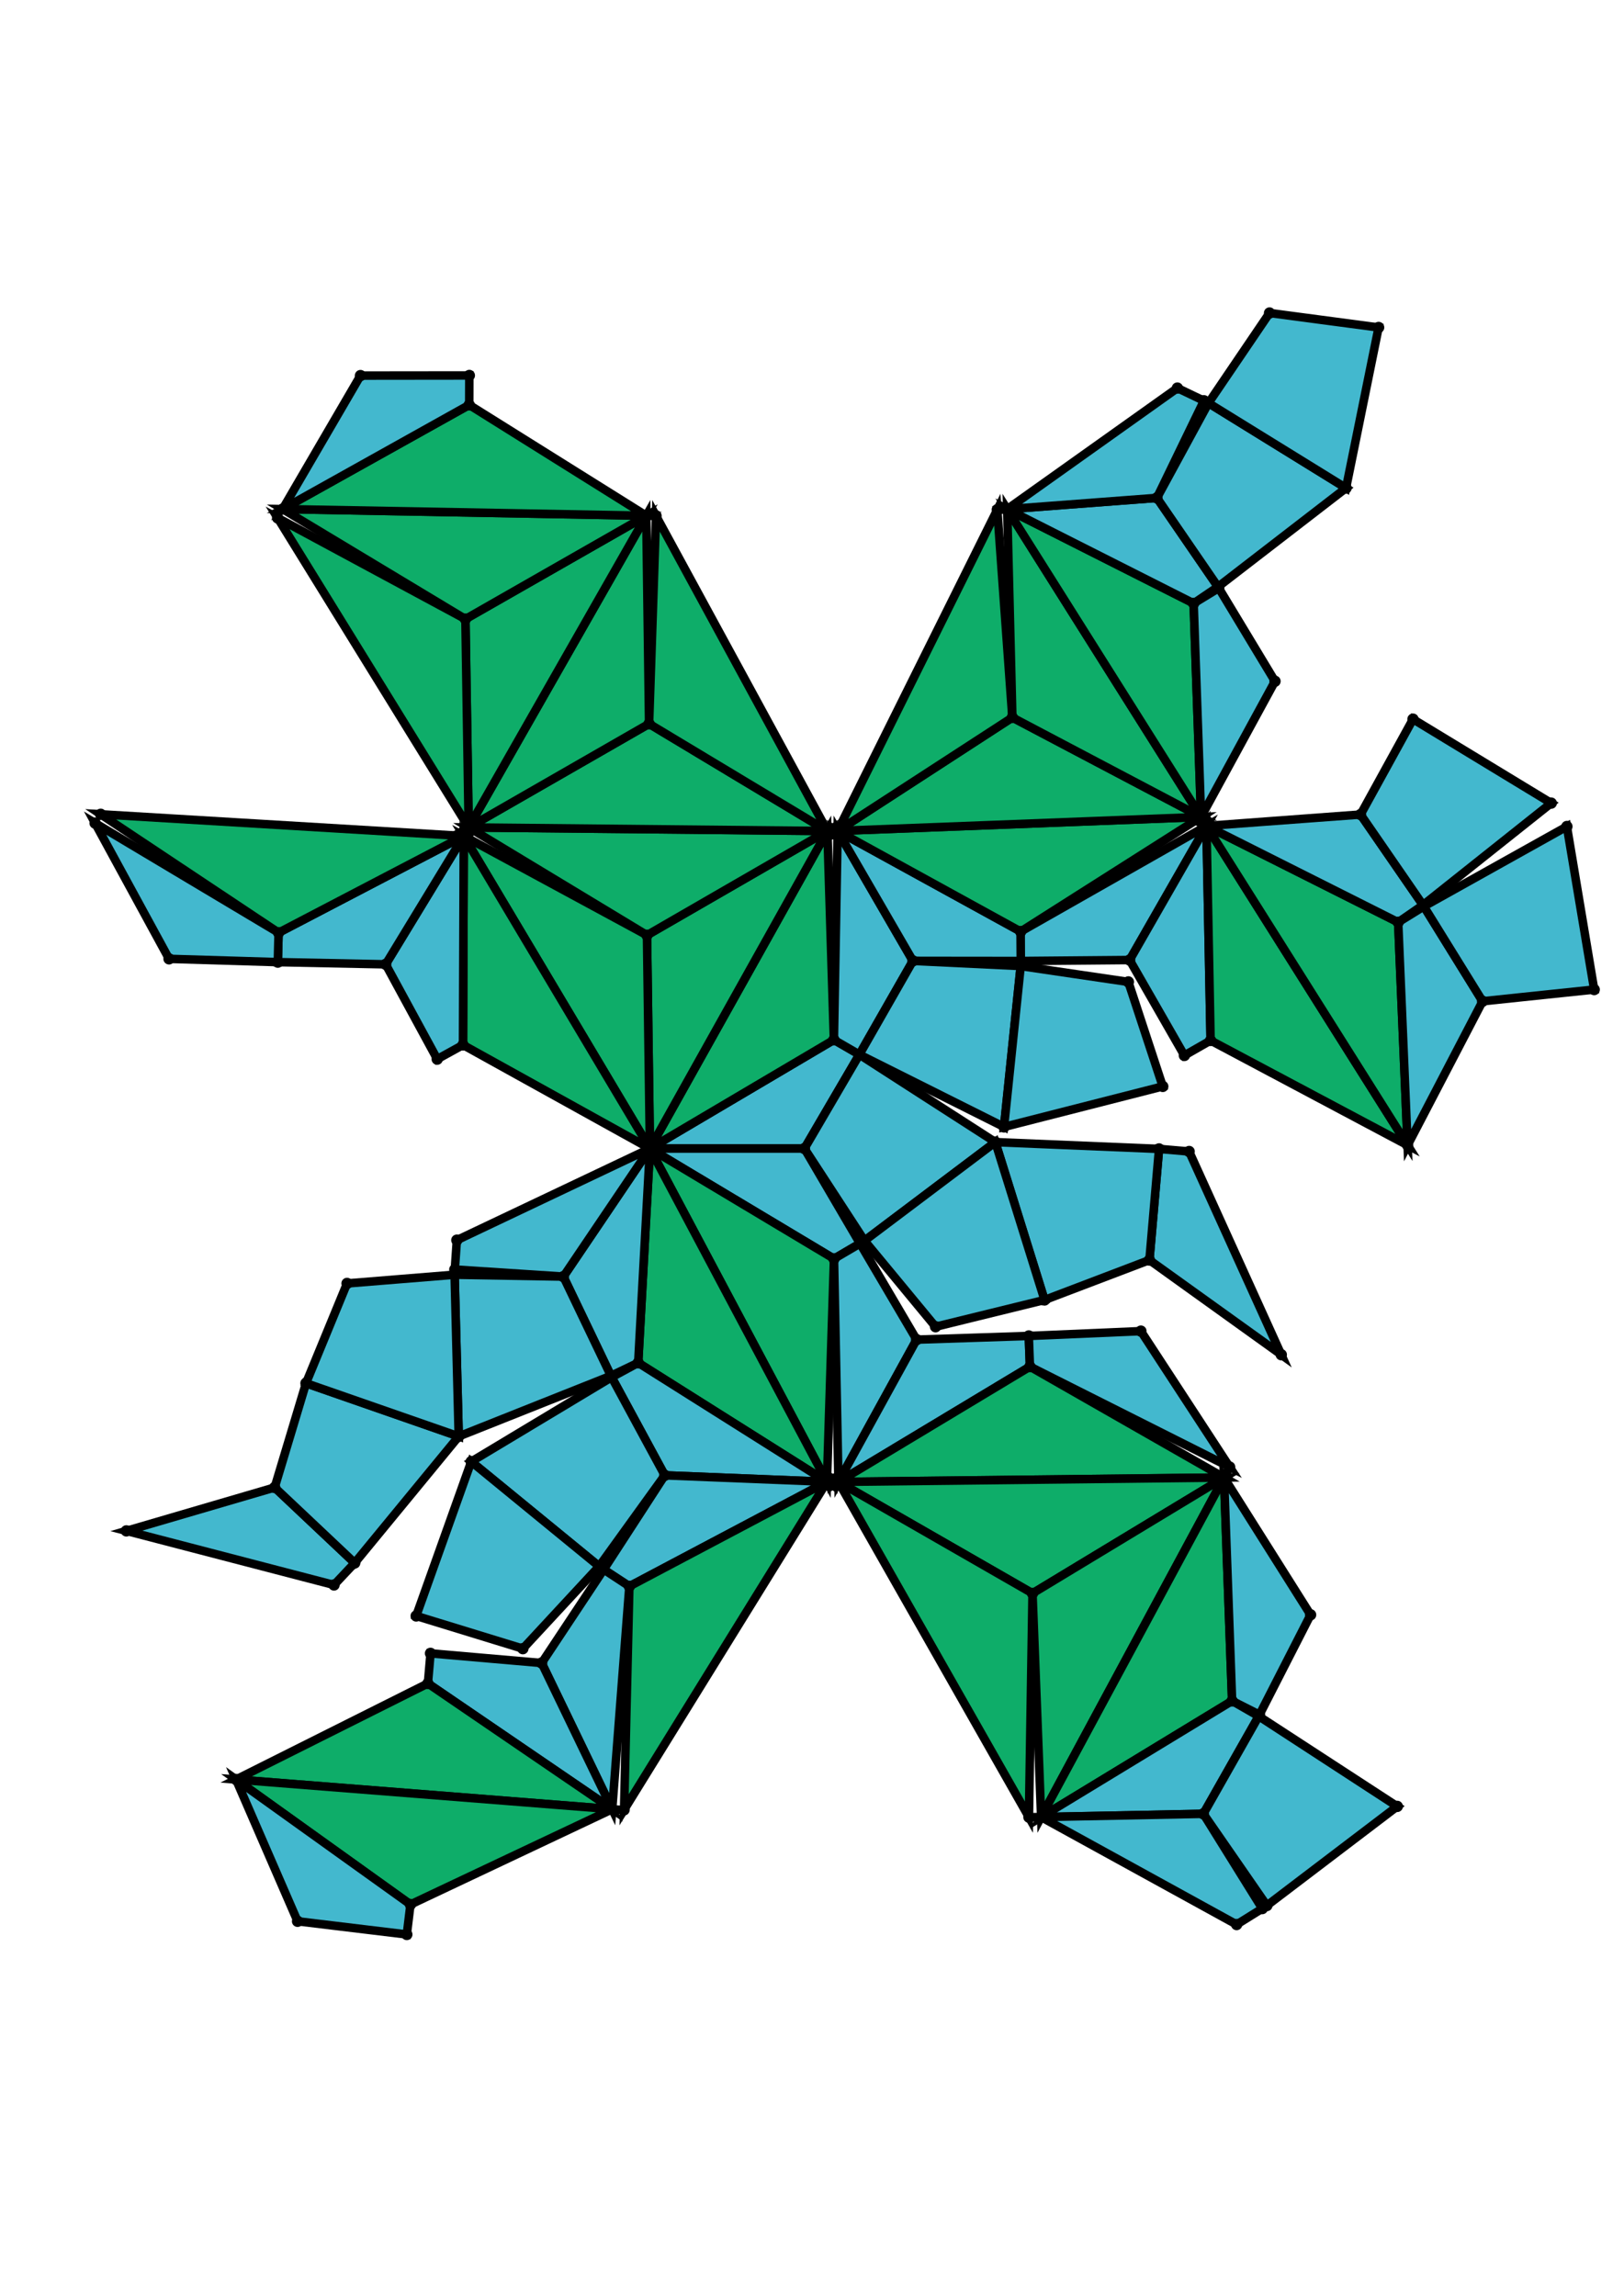 <?xml version="1.0" encoding="UTF-8" standalone="yes"?>
<!DOCTYPE svg PUBLIC "-//W3C//DTD SVG 1.0//EN" "http://www.w3.org/TR/2001/REC-SVG-20010904/DTD/svg10.dtd">
<!-- generated using polymake; Michael Joswig, Georg Loho, Benjamin Lorenz, Rico Raber; license CC BY-NC-SA 3.0; see polymake.org and matchthenet.de -->
<svg height="841pt" id="document" viewBox="0 -661.034 572 661.034" width="595pt" xmlns="http://www.w3.org/2000/svg" xmlns:svg="http://www.w3.org/2000/svg" xmlns:xlink="http://www.w3.org/1999/xlink">
	<title id="document_title">planar_net_</title>
	<polygon points="228.912,-330.282 283.339,-330.282 302.687,-363.373 293.715,-368.567 " style="fill: rgb(67,184,206); fill-opacity: 1; stroke: rgb(0,0,0); stroke-width: 3" />
	<polygon points="302.92,-296.845 283.339,-330.282 228.912,-330.282 293.75,-291.46 " style="fill: rgb(67,184,206); fill-opacity: 1; stroke: rgb(0,0,0); stroke-width: 3" />
	<polygon points="228.912,-330.282 293.715,-368.567 291.421,-442.105 " style="fill: rgb(14,173,105); fill-opacity: 1; stroke: rgb(0,0,0); stroke-width: 3" />
	<polygon points="228.912,-330.282 291.421,-442.105 227.877,-405.408 " style="fill: rgb(14,173,105); fill-opacity: 1; stroke: rgb(0,0,0); stroke-width: 3" />
	<polygon points="293.75,-291.46 228.912,-330.282 291.262,-212.914 " style="fill: rgb(14,173,105); fill-opacity: 1; stroke: rgb(0,0,0); stroke-width: 3" />
	<polygon points="293.715,-368.567 302.687,-363.373 321.544,-396.369 295.021,-442.13 " style="fill: rgb(67,184,206); fill-opacity: 1; stroke: rgb(0,0,0); stroke-width: 3" />
	<polygon points="291.262,-212.914 228.912,-330.282 224.784,-254.823 " style="fill: rgb(14,173,105); fill-opacity: 1; stroke: rgb(0,0,0); stroke-width: 3" />
	<polygon points="295.021,-442.13 321.544,-396.369 359.548,-396.329 359.501,-406.696 " style="fill: rgb(67,184,206); fill-opacity: 1; stroke: rgb(0,0,0); stroke-width: 3" />
	<polygon points="228.912,-330.282 227.877,-405.408 163.345,-440.34 " style="fill: rgb(14,173,105); fill-opacity: 1; stroke: rgb(0,0,0); stroke-width: 3" />
	<polygon points="302.92,-296.845 293.75,-291.46 295.309,-212.89 322.848,-262.982 " style="fill: rgb(67,184,206); fill-opacity: 1; stroke: rgb(0,0,0); stroke-width: 3" />
	<polygon points="228.912,-330.282 163.345,-440.34 163.079,-366.766 " style="fill: rgb(14,173,105); fill-opacity: 1; stroke: rgb(0,0,0); stroke-width: 3" />
	<polygon points="362.352,-264.282 322.848,-262.982 295.309,-212.89 362.762,-253.476 " style="fill: rgb(67,184,206); fill-opacity: 1; stroke: rgb(0,0,0); stroke-width: 3" />
	<polygon points="224.784,-254.823 228.912,-330.282 198.444,-285.183 215.188,-250.24 " style="fill: rgb(67,184,206); fill-opacity: 1; stroke: rgb(0,0,0); stroke-width: 3" />
	<polygon points="359.501,-406.696 359.548,-396.329 397.879,-396.668 424.934,-443.893 " style="fill: rgb(67,184,206); fill-opacity: 1; stroke: rgb(0,0,0); stroke-width: 3" />
	<polygon points="227.877,-405.408 291.421,-442.105 165.077,-443.365 " style="fill: rgb(14,173,105); fill-opacity: 1; stroke: rgb(0,0,0); stroke-width: 3" />
	<polygon points="228.912,-330.282 160.912,-298.018 160.193,-287.676 198.444,-285.183 " style="fill: rgb(67,184,206); fill-opacity: 1; stroke: rgb(0,0,0); stroke-width: 3" />
	<polygon points="397.879,-396.668 417.158,-363.056 426.389,-368.335 424.934,-443.893 " style="fill: rgb(67,184,206); fill-opacity: 1; stroke: rgb(0,0,0); stroke-width: 3" />
	<polygon points="165.077,-443.365 291.421,-442.105 228.619,-479.865 " style="fill: rgb(14,173,105); fill-opacity: 1; stroke: rgb(0,0,0); stroke-width: 3" />
	<polygon points="362.352,-264.282 362.762,-253.476 433.098,-218.12 401.841,-265.98 " style="fill: rgb(67,184,206); fill-opacity: 1; stroke: rgb(0,0,0); stroke-width: 3" />
	<polygon points="295.021,-442.13 359.501,-406.696 423.036,-447.05 " style="fill: rgb(14,173,105); fill-opacity: 1; stroke: rgb(0,0,0); stroke-width: 3" />
	<polygon points="291.262,-212.914 224.784,-254.823 215.437,-249.752 234.144,-215.199 " style="fill: rgb(67,184,206); fill-opacity: 1; stroke: rgb(0,0,0); stroke-width: 3" />
	<polygon points="408.236,-330.15 404.848,-291.005 451.287,-257.673 418.831,-329.242 " style="fill: rgb(67,184,206); fill-opacity: 1; stroke: rgb(0,0,0); stroke-width: 3" />
	<polygon points="295.021,-442.13 423.036,-447.05 356.57,-482.083 " style="fill: rgb(14,173,105); fill-opacity: 1; stroke: rgb(0,0,0); stroke-width: 3" />
	<polygon points="291.262,-212.914 234.144,-215.199 212.631,-182.041 221.673,-176.11 " style="fill: rgb(67,184,206); fill-opacity: 1; stroke: rgb(0,0,0); stroke-width: 3" />
	<polygon points="228.619,-479.865 291.421,-442.105 231.058,-553.104 " style="fill: rgb(14,173,105); fill-opacity: 1; stroke: rgb(0,0,0); stroke-width: 3" />
	<polygon points="362.762,-253.476 295.309,-212.89 431.117,-214.427 " style="fill: rgb(14,173,105); fill-opacity: 1; stroke: rgb(0,0,0); stroke-width: 3" />
	<polygon points="163.079,-366.766 163.345,-440.34 135.851,-395.156 153.999,-361.765 " style="fill: rgb(67,184,206); fill-opacity: 1; stroke: rgb(0,0,0); stroke-width: 3" />
	<polygon points="295.021,-442.13 356.57,-482.083 351.266,-555.271 " style="fill: rgb(14,173,105); fill-opacity: 1; stroke: rgb(0,0,0); stroke-width: 3" />
	<polygon points="431.117,-214.427 295.309,-212.89 363.666,-173.629 " style="fill: rgb(14,173,105); fill-opacity: 1; stroke: rgb(0,0,0); stroke-width: 3" />
	<polygon points="135.851,-395.156 163.345,-440.34 98.123,-406.292 97.854,-395.929 " style="fill: rgb(67,184,206); fill-opacity: 1; stroke: rgb(0,0,0); stroke-width: 3" />
	<polygon points="291.262,-212.914 221.673,-176.11 219.813,-97.41 " style="fill: rgb(14,173,105); fill-opacity: 1; stroke: rgb(0,0,0); stroke-width: 3" />
	<polygon points="165.077,-443.365 228.619,-479.865 227.64,-553.138 " style="fill: rgb(14,173,105); fill-opacity: 1; stroke: rgb(0,0,0); stroke-width: 3" />
	<polygon points="426.389,-368.335 495.78,-331.45 424.934,-443.893 " style="fill: rgb(14,173,105); fill-opacity: 1; stroke: rgb(0,0,0); stroke-width: 3" />
	<polygon points="363.666,-173.629 295.309,-212.89 362.414,-94.809 " style="fill: rgb(14,173,105); fill-opacity: 1; stroke: rgb(0,0,0); stroke-width: 3" />
	<polygon points="165.077,-443.365 227.64,-553.138 163.926,-516.735 " style="fill: rgb(14,173,105); fill-opacity: 1; stroke: rgb(0,0,0); stroke-width: 3" />
	<polygon points="424.934,-443.893 495.78,-331.45 492.461,-409.965 " style="fill: rgb(14,173,105); fill-opacity: 1; stroke: rgb(0,0,0); stroke-width: 3" />
	<polygon points="98.123,-406.292 163.345,-440.34 35.465,-447.995 " style="fill: rgb(14,173,105); fill-opacity: 1; stroke: rgb(0,0,0); stroke-width: 3" />
	<polygon points="221.673,-176.11 212.631,-182.041 190.784,-149.102 215.627,-97.62 " style="fill: rgb(67,184,206); fill-opacity: 1; stroke: rgb(0,0,0); stroke-width: 3" />
	<polygon points="356.57,-482.083 423.036,-447.05 354.747,-555.44 " style="fill: rgb(14,173,105); fill-opacity: 1; stroke: rgb(0,0,0); stroke-width: 3" />
	<polygon points="165.077,-443.365 163.926,-516.735 97.785,-552.377 " style="fill: rgb(14,173,105); fill-opacity: 1; stroke: rgb(0,0,0); stroke-width: 3" />
	<polygon points="190.784,-149.102 151.64,-152.501 150.711,-141.908 215.627,-97.62 " style="fill: rgb(67,184,206); fill-opacity: 1; stroke: rgb(0,0,0); stroke-width: 3" />
	<polygon points="354.747,-555.44 423.036,-447.05 420.42,-522.271 " style="fill: rgb(14,173,105); fill-opacity: 1; stroke: rgb(0,0,0); stroke-width: 3" />
	<polygon points="97.854,-395.929 98.123,-406.292 33.5,-444.88 59.539,-397.087 " style="fill: rgb(67,184,206); fill-opacity: 1; stroke: rgb(0,0,0); stroke-width: 3" />
	<polygon points="424.934,-443.893 492.461,-409.965 501.208,-416.013 479.212,-447.912 " style="fill: rgb(67,184,206); fill-opacity: 1; stroke: rgb(0,0,0); stroke-width: 3" />
	<polygon points="431.117,-214.427 363.666,-173.629 366.701,-94.858 " style="fill: rgb(14,173,105); fill-opacity: 1; stroke: rgb(0,0,0); stroke-width: 3" />
	<polygon points="96.741,-210.921 44.506,-195.631 117.639,-176.587 124.927,-184.332 " style="fill: rgb(67,184,206); fill-opacity: 1; stroke: rgb(0,0,0); stroke-width: 3" />
	<polygon points="420.42,-522.271 423.036,-447.05 449.075,-494.843 429.274,-527.665 " style="fill: rgb(67,184,206); fill-opacity: 1; stroke: rgb(0,0,0); stroke-width: 3" />
	<polygon points="431.117,-214.427 366.701,-94.858 433.965,-135.757 " style="fill: rgb(14,173,105); fill-opacity: 1; stroke: rgb(0,0,0); stroke-width: 3" />
	<polygon points="492.461,-409.965 495.78,-331.45 522.19,-382.147 501.508,-415.555 " style="fill: rgb(67,184,206); fill-opacity: 1; stroke: rgb(0,0,0); stroke-width: 3" />
	<polygon points="163.926,-516.735 227.64,-553.138 99.552,-555.477 " style="fill: rgb(14,173,105); fill-opacity: 1; stroke: rgb(0,0,0); stroke-width: 3" />
	<polygon points="431.117,-214.427 433.965,-135.757 443.618,-130.883 461.61,-166.076 " style="fill: rgb(67,184,206); fill-opacity: 1; stroke: rgb(0,0,0); stroke-width: 3" />
	<polygon points="99.552,-555.477 227.64,-553.138 165.27,-592.168 " style="fill: rgb(14,173,105); fill-opacity: 1; stroke: rgb(0,0,0); stroke-width: 3" />
	<polygon points="354.747,-555.44 420.42,-522.271 428.999,-528.091 407.488,-559.422 " style="fill: rgb(67,184,206); fill-opacity: 1; stroke: rgb(0,0,0); stroke-width: 3" />
	<polygon points="215.627,-97.62 150.711,-141.908 83.138,-108.069 " style="fill: rgb(14,173,105); fill-opacity: 1; stroke: rgb(0,0,0); stroke-width: 3" />
	<polygon points="354.747,-555.44 407.488,-559.422 424.052,-593.627 414.696,-598.093 " style="fill: rgb(67,184,206); fill-opacity: 1; stroke: rgb(0,0,0); stroke-width: 3" />
	<polygon points="215.627,-97.62 83.138,-108.069 144.571,-64.056 " style="fill: rgb(14,173,105); fill-opacity: 1; stroke: rgb(0,0,0); stroke-width: 3" />
	<polygon points="433.965,-135.757 366.701,-94.858 423.852,-95.991 443.345,-130.376 " style="fill: rgb(67,184,206); fill-opacity: 1; stroke: rgb(0,0,0); stroke-width: 3" />
	<polygon points="423.852,-95.991 366.701,-94.858 435.564,-56.998 444.592,-62.619 " style="fill: rgb(67,184,206); fill-opacity: 1; stroke: rgb(0,0,0); stroke-width: 3" />
	<polygon points="165.27,-592.168 165.304,-602.535 126.971,-602.492 99.552,-555.477 " style="fill: rgb(67,184,206); fill-opacity: 1; stroke: rgb(0,0,0); stroke-width: 3" />
	<polygon points="143.283,-53.5 144.571,-64.056 83.138,-108.069 104.814,-58.145 " style="fill: rgb(67,184,206); fill-opacity: 1; stroke: rgb(0,0,0); stroke-width: 3" />
	<polygon points="302.687,-363.373 283.339,-330.282 304.492,-297.817 350.581,-332.539 " style="fill: rgb(67,184,206); fill-opacity: 1; stroke: rgb(0,0,0); stroke-width: 3" />
	<polygon points="302.687,-363.373 353.63,-337.892 359.505,-394.549 321.544,-396.369 " style="fill: rgb(67,184,206); fill-opacity: 1; stroke: rgb(0,0,0); stroke-width: 3" />
	<polygon points="359.505,-394.549 353.63,-337.892 409.543,-352.159 397.428,-388.964 " style="fill: rgb(67,184,206); fill-opacity: 1; stroke: rgb(0,0,0); stroke-width: 3" />
	<polygon points="350.581,-332.539 367.906,-276.95 404.848,-291.005 408.236,-330.15 " style="fill: rgb(67,184,206); fill-opacity: 1; stroke: rgb(0,0,0); stroke-width: 3" />
	<polygon points="350.581,-332.539 304.492,-297.817 329.52,-267.528 367.906,-276.95 " style="fill: rgb(67,184,206); fill-opacity: 1; stroke: rgb(0,0,0); stroke-width: 3" />
	<polygon points="407.488,-559.422 428.999,-528.091 474.1,-562.884 425.636,-592.814 " style="fill: rgb(67,184,206); fill-opacity: 1; stroke: rgb(0,0,0); stroke-width: 3" />
	<polygon points="425.636,-592.814 474.1,-562.884 485.569,-619.437 447.158,-624.534 " style="fill: rgb(67,184,206); fill-opacity: 1; stroke: rgb(0,0,0); stroke-width: 3" />
	<polygon points="443.345,-130.376 423.852,-95.991 446.207,-63.679 492.14,-98.606 " style="fill: rgb(67,184,206); fill-opacity: 1; stroke: rgb(0,0,0); stroke-width: 3" />
	<polygon points="501.508,-415.555 522.19,-382.147 561.5,-386.268 551.886,-443.695 " style="fill: rgb(67,184,206); fill-opacity: 1; stroke: rgb(0,0,0); stroke-width: 3" />
	<polygon points="479.212,-447.912 501.208,-416.013 546.371,-451.931 497.686,-481.499 " style="fill: rgb(67,184,206); fill-opacity: 1; stroke: rgb(0,0,0); stroke-width: 3" />
	<polygon points="215.188,-250.24 198.444,-285.183 160.118,-285.849 161.572,-228.906 " style="fill: rgb(67,184,206); fill-opacity: 1; stroke: rgb(0,0,0); stroke-width: 3" />
	<polygon points="234.144,-215.199 215.437,-249.752 165.977,-220.028 211.027,-183.139 " style="fill: rgb(67,184,206); fill-opacity: 1; stroke: rgb(0,0,0); stroke-width: 3" />
	<polygon points="211.027,-183.139 165.977,-220.028 146.593,-165.677 184.156,-154.152 " style="fill: rgb(67,184,206); fill-opacity: 1; stroke: rgb(0,0,0); stroke-width: 3" />
	<polygon points="161.572,-228.906 107.776,-247.63 96.741,-210.921 124.927,-184.332 " style="fill: rgb(67,184,206); fill-opacity: 1; stroke: rgb(0,0,0); stroke-width: 3" />
	<polygon points="160.118,-285.849 122.238,-282.775 107.776,-247.63 161.572,-228.906 " style="fill: rgb(67,184,206); fill-opacity: 1; stroke: rgb(0,0,0); stroke-width: 3" />
	<circle cx="228.912" cy="-330.282" r="2" style="fill: rgb(0,0,0)" />
	<circle cx="283.339" cy="-330.282" r="2" style="fill: rgb(0,0,0)" />
	<circle cx="302.687" cy="-363.373" r="2" style="fill: rgb(0,0,0)" />
	<circle cx="293.715" cy="-368.567" r="2" style="fill: rgb(0,0,0)" />
	<circle cx="293.75" cy="-291.46" r="2" style="fill: rgb(0,0,0)" />
	<circle cx="302.92" cy="-296.845" r="2" style="fill: rgb(0,0,0)" />
	<circle cx="291.421" cy="-442.105" r="2" style="fill: rgb(0,0,0)" />
	<circle cx="321.544" cy="-396.369" r="2" style="fill: rgb(0,0,0)" />
	<circle cx="295.021" cy="-442.13" r="2" style="fill: rgb(0,0,0)" />
	<circle cx="304.492" cy="-297.817" r="2" style="fill: rgb(0,0,0)" />
	<circle cx="350.581" cy="-332.539" r="2" style="fill: rgb(0,0,0)" />
	<circle cx="291.262" cy="-212.914" r="2" style="fill: rgb(0,0,0)" />
	<circle cx="295.309" cy="-212.89" r="2" style="fill: rgb(0,0,0)" />
	<circle cx="322.848" cy="-262.982" r="2" style="fill: rgb(0,0,0)" />
	<circle cx="227.877" cy="-405.408" r="2" style="fill: rgb(0,0,0)" />
	<circle cx="359.548" cy="-396.329" r="2" style="fill: rgb(0,0,0)" />
	<circle cx="359.501" cy="-406.696" r="2" style="fill: rgb(0,0,0)" />
	<circle cx="353.63" cy="-337.892" r="2" style="fill: rgb(0,0,0)" />
	<circle cx="359.505" cy="-394.549" r="2" style="fill: rgb(0,0,0)" />
	<circle cx="329.52" cy="-267.528" r="2" style="fill: rgb(0,0,0)" />
	<circle cx="367.906" cy="-276.95" r="2" style="fill: rgb(0,0,0)" />
	<circle cx="224.784" cy="-254.823" r="2" style="fill: rgb(0,0,0)" />
	<circle cx="362.762" cy="-253.476" r="2" style="fill: rgb(0,0,0)" />
	<circle cx="362.352" cy="-264.282" r="2" style="fill: rgb(0,0,0)" />
	<circle cx="163.345" cy="-440.34" r="2" style="fill: rgb(0,0,0)" />
	<circle cx="165.077" cy="-443.365" r="2" style="fill: rgb(0,0,0)" />
	<circle cx="397.879" cy="-396.668" r="2" style="fill: rgb(0,0,0)" />
	<circle cx="424.934" cy="-443.893" r="2" style="fill: rgb(0,0,0)" />
	<circle cx="423.036" cy="-447.05" r="2" style="fill: rgb(0,0,0)" />
	<circle cx="409.543" cy="-352.159" r="2" style="fill: rgb(0,0,0)" />
	<circle cx="397.428" cy="-388.964" r="2" style="fill: rgb(0,0,0)" />
	<circle cx="404.848" cy="-291.005" r="2" style="fill: rgb(0,0,0)" />
	<circle cx="408.236" cy="-330.15" r="2" style="fill: rgb(0,0,0)" />
	<circle cx="198.444" cy="-285.183" r="2" style="fill: rgb(0,0,0)" />
	<circle cx="215.188" cy="-250.24" r="2" style="fill: rgb(0,0,0)" />
	<circle cx="215.437" cy="-249.752" r="2" style="fill: rgb(0,0,0)" />
	<circle cx="234.144" cy="-215.199" r="2" style="fill: rgb(0,0,0)" />
	<circle cx="433.098" cy="-218.12" r="2" style="fill: rgb(0,0,0)" />
	<circle cx="401.841" cy="-265.98" r="2" style="fill: rgb(0,0,0)" />
	<circle cx="431.117" cy="-214.427" r="2" style="fill: rgb(0,0,0)" />
	<circle cx="163.079" cy="-366.766" r="2" style="fill: rgb(0,0,0)" />
	<circle cx="228.619" cy="-479.865" r="2" style="fill: rgb(0,0,0)" />
	<circle cx="417.158" cy="-363.056" r="2" style="fill: rgb(0,0,0)" />
	<circle cx="426.389" cy="-368.335" r="2" style="fill: rgb(0,0,0)" />
	<circle cx="356.57" cy="-482.083" r="2" style="fill: rgb(0,0,0)" />
	<circle cx="451.287" cy="-257.673" r="2" style="fill: rgb(0,0,0)" />
	<circle cx="418.831" cy="-329.242" r="2" style="fill: rgb(0,0,0)" />
	<circle cx="160.912" cy="-298.018" r="2" style="fill: rgb(0,0,0)" />
	<circle cx="160.193" cy="-287.676" r="2" style="fill: rgb(0,0,0)" />
	<circle cx="160.118" cy="-285.849" r="2" style="fill: rgb(0,0,0)" />
	<circle cx="161.572" cy="-228.906" r="2" style="fill: rgb(0,0,0)" />
	<circle cx="212.631" cy="-182.041" r="2" style="fill: rgb(0,0,0)" />
	<circle cx="221.673" cy="-176.11" r="2" style="fill: rgb(0,0,0)" />
	<circle cx="165.977" cy="-220.028" r="2" style="fill: rgb(0,0,0)" />
	<circle cx="211.027" cy="-183.139" r="2" style="fill: rgb(0,0,0)" />
	<circle cx="363.666" cy="-173.629" r="2" style="fill: rgb(0,0,0)" />
	<circle cx="135.851" cy="-395.156" r="2" style="fill: rgb(0,0,0)" />
	<circle cx="153.999" cy="-361.765" r="2" style="fill: rgb(0,0,0)" />
	<circle cx="231.058" cy="-553.104" r="2" style="fill: rgb(0,0,0)" />
	<circle cx="227.64" cy="-553.138" r="2" style="fill: rgb(0,0,0)" />
	<circle cx="495.78" cy="-331.45" r="2" style="fill: rgb(0,0,0)" />
	<circle cx="351.266" cy="-555.271" r="2" style="fill: rgb(0,0,0)" />
	<circle cx="354.747" cy="-555.44" r="2" style="fill: rgb(0,0,0)" />
	<circle cx="122.238" cy="-282.775" r="2" style="fill: rgb(0,0,0)" />
	<circle cx="107.776" cy="-247.63" r="2" style="fill: rgb(0,0,0)" />
	<circle cx="219.813" cy="-97.41" r="2" style="fill: rgb(0,0,0)" />
	<circle cx="190.784" cy="-149.102" r="2" style="fill: rgb(0,0,0)" />
	<circle cx="215.627" cy="-97.62" r="2" style="fill: rgb(0,0,0)" />
	<circle cx="146.593" cy="-165.677" r="2" style="fill: rgb(0,0,0)" />
	<circle cx="184.156" cy="-154.152" r="2" style="fill: rgb(0,0,0)" />
	<circle cx="362.414" cy="-94.809" r="2" style="fill: rgb(0,0,0)" />
	<circle cx="366.701" cy="-94.858" r="2" style="fill: rgb(0,0,0)" />
	<circle cx="98.123" cy="-406.292" r="2" style="fill: rgb(0,0,0)" />
	<circle cx="97.854" cy="-395.929" r="2" style="fill: rgb(0,0,0)" />
	<circle cx="163.926" cy="-516.735" r="2" style="fill: rgb(0,0,0)" />
	<circle cx="492.461" cy="-409.965" r="2" style="fill: rgb(0,0,0)" />
	<circle cx="420.42" cy="-522.271" r="2" style="fill: rgb(0,0,0)" />
	<circle cx="96.741" cy="-210.921" r="2" style="fill: rgb(0,0,0)" />
	<circle cx="124.927" cy="-184.332" r="2" style="fill: rgb(0,0,0)" />
	<circle cx="151.64" cy="-152.501" r="2" style="fill: rgb(0,0,0)" />
	<circle cx="150.711" cy="-141.908" r="2" style="fill: rgb(0,0,0)" />
	<circle cx="433.965" cy="-135.757" r="2" style="fill: rgb(0,0,0)" />
	<circle cx="35.465" cy="-447.995" r="2" style="fill: rgb(0,0,0)" />
	<circle cx="33.5" cy="-444.88" r="2" style="fill: rgb(0,0,0)" />
	<circle cx="59.539" cy="-397.087" r="2" style="fill: rgb(0,0,0)" />
	<circle cx="97.785" cy="-552.377" r="2" style="fill: rgb(0,0,0)" />
	<circle cx="99.552" cy="-555.477" r="2" style="fill: rgb(0,0,0)" />
	<circle cx="501.208" cy="-416.013" r="2" style="fill: rgb(0,0,0)" />
	<circle cx="479.212" cy="-447.912" r="2" style="fill: rgb(0,0,0)" />
	<circle cx="522.19" cy="-382.147" r="2" style="fill: rgb(0,0,0)" />
	<circle cx="501.508" cy="-415.555" r="2" style="fill: rgb(0,0,0)" />
	<circle cx="449.075" cy="-494.843" r="2" style="fill: rgb(0,0,0)" />
	<circle cx="429.274" cy="-527.665" r="2" style="fill: rgb(0,0,0)" />
	<circle cx="428.999" cy="-528.091" r="2" style="fill: rgb(0,0,0)" />
	<circle cx="407.488" cy="-559.422" r="2" style="fill: rgb(0,0,0)" />
	<circle cx="44.506" cy="-195.631" r="2" style="fill: rgb(0,0,0)" />
	<circle cx="117.639" cy="-176.587" r="2" style="fill: rgb(0,0,0)" />
	<circle cx="83.138" cy="-108.069" r="2" style="fill: rgb(0,0,0)" />
	<circle cx="443.618" cy="-130.883" r="2" style="fill: rgb(0,0,0)" />
	<circle cx="461.61" cy="-166.076" r="2" style="fill: rgb(0,0,0)" />
	<circle cx="423.852" cy="-95.991" r="2" style="fill: rgb(0,0,0)" />
	<circle cx="443.345" cy="-130.376" r="2" style="fill: rgb(0,0,0)" />
	<circle cx="165.27" cy="-592.168" r="2" style="fill: rgb(0,0,0)" />
	<circle cx="546.371" cy="-451.931" r="2" style="fill: rgb(0,0,0)" />
	<circle cx="497.686" cy="-481.499" r="2" style="fill: rgb(0,0,0)" />
	<circle cx="561.5" cy="-386.268" r="2" style="fill: rgb(0,0,0)" />
	<circle cx="551.886" cy="-443.695" r="2" style="fill: rgb(0,0,0)" />
	<circle cx="424.052" cy="-593.627" r="2" style="fill: rgb(0,0,0)" />
	<circle cx="414.696" cy="-598.093" r="2" style="fill: rgb(0,0,0)" />
	<circle cx="474.1" cy="-562.884" r="2" style="fill: rgb(0,0,0)" />
	<circle cx="425.636" cy="-592.814" r="2" style="fill: rgb(0,0,0)" />
	<circle cx="144.571" cy="-64.056" r="2" style="fill: rgb(0,0,0)" />
	<circle cx="435.564" cy="-56.998" r="2" style="fill: rgb(0,0,0)" />
	<circle cx="444.592" cy="-62.619" r="2" style="fill: rgb(0,0,0)" />
	<circle cx="446.207" cy="-63.679" r="2" style="fill: rgb(0,0,0)" />
	<circle cx="492.14" cy="-98.606" r="2" style="fill: rgb(0,0,0)" />
	<circle cx="165.304" cy="-602.535" r="2" style="fill: rgb(0,0,0)" />
	<circle cx="126.971" cy="-602.492" r="2" style="fill: rgb(0,0,0)" />
	<circle cx="485.569" cy="-619.437" r="2" style="fill: rgb(0,0,0)" />
	<circle cx="447.158" cy="-624.534" r="2" style="fill: rgb(0,0,0)" />
	<circle cx="104.814" cy="-58.145" r="2" style="fill: rgb(0,0,0)" />
	<circle cx="143.283" cy="-53.5" r="2" style="fill: rgb(0,0,0)" />
	<!-- 
	Generated using the Perl SVG Module V2.64
	by Ronan Oger
	Info: http://www.roitsystems.com/
 -->
</svg>